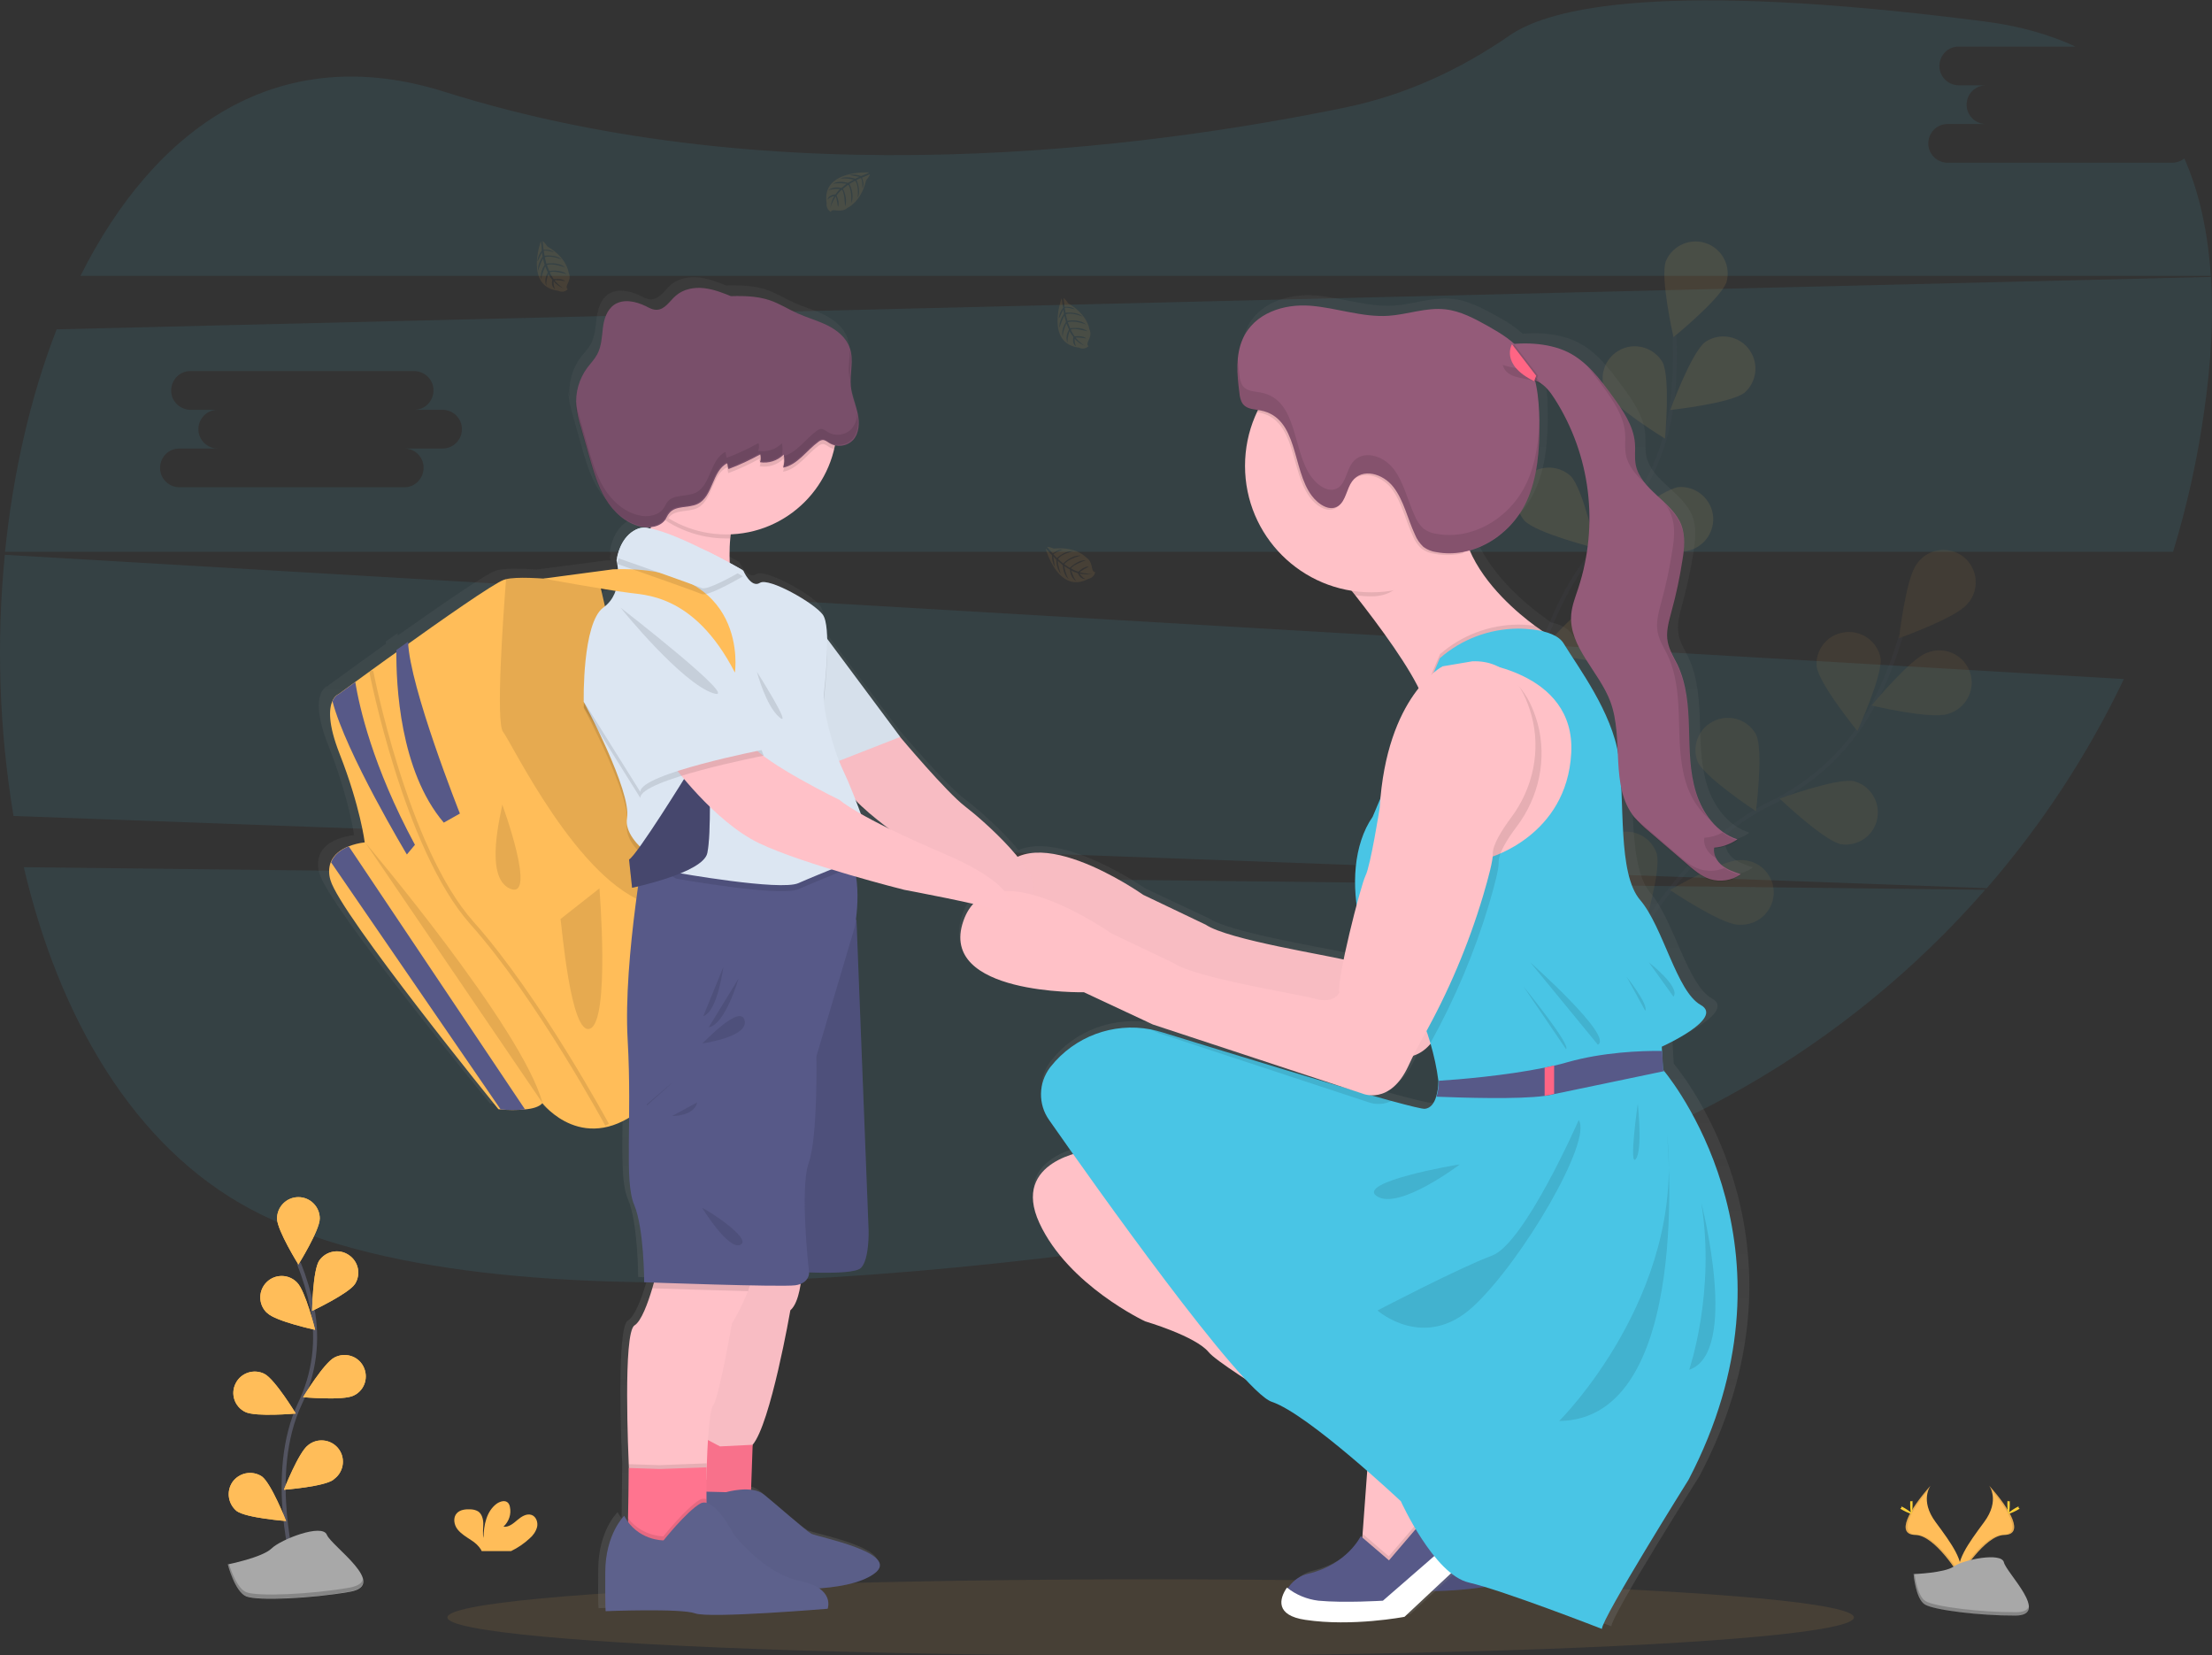 <?xml version="1.0" encoding="utf-8"?>
<!-- Generator: Adobe Illustrator 24.3.0, SVG Export Plug-In . SVG Version: 6.00 Build 0)  -->
<svg version="1.1" id="Layer_1" xmlns="http://www.w3.org/2000/svg" xmlns:xlink="http://www.w3.org/1999/xlink" x="0px" y="0px"
	 viewBox="0 0 1097.1 820.8" style="enable-background:new 0 0 1097.1 820.8;" xml:space="preserve">
<rect x="0" y="0" width="1097.1" height="820.8" fill="#333333" stroke="none"/>
<style type="text/css">
	.st0{opacity:0.1;fill:#FFBD59;enable-background:new    ;}
	.st1{fill:#FFC1C7;}
	.st2{fill:#575988;}
	.st3{fill:none;}
	.st4{opacity:0.1;enable-background:new    ;}
	.st5{opacity:0.1;fill:#49C5E5;enable-background:new    ;}
	.st6{opacity:0.1;}
	.st7{fill:none;stroke:#535461;stroke-width:2;stroke-miterlimit:10;}
	.st8{fill:#FFBD59;}
	.st9{opacity:0.25;enable-background:new    ;}
	.st10{fill:url(#SVGID_1_);}
	.st11{fill:#FFC1C8;}
	.st12{opacity:3.000000e-02;enable-background:new    ;}
	.st13{fill:#FF748F;}
	.st14{fill:#5D618C;}
	.st15{fill:#DCE6F2;}
	.st16{fill:#FFFFFF;}
	.st17{fill:#49C5E5;}
	.st18{fill:#FF6584;}
	.st19{opacity:0.2;enable-background:new    ;}
	.st20{fill:#794F6A;}
	.st21{fill:#945B79;}
	.st22{opacity:0.1;fill:none;stroke:#000000;stroke-width:2;stroke-miterlimit:10;enable-background:new    ;}
	.st23{fill:#FFD037;}
	.st24{fill:#A8A8A8;}
</style>
<ellipse class="st0" cx="570.7" cy="802" rx="348.8" ry="18.9"/>
<path class="st1" d="M768.3,728l-3,4.4L746.8,760l-15.8,4.8l-11.8-11.5l0.6-7.6l2.9-39.4c0,0-72.7-42.8-79.2-50.8
	S612,640.2,612,640.2s-38.2-17.8-52.5-48.8s23.8-35.8,23.8-35.8L726,692.2L768.3,728z"/>
<path class="st2" d="M785.8,744l-45.2,42.2c0,0-26,5-49.2,1.5c-14.9-2.2-12-10.4-8.1-16l0.1-0.1c2.3-3.2,5.8-5.5,9.6-6.3
	c19.2-4.6,25.9-18.6,25.9-18.6l14,12l24.2-28.3l17.9,8.4L785.8,744z"/>
<line class="st3" x1="729.8" y1="778.7" x2="775" y2="739.4"/>
<path class="st4" d="M775,738.9l-10.7-5l1-1.5l3-4.4L726,692.2L583.3,555.7c0,0-38,4.7-23.8,35.7s52.5,48.8,52.5,48.8
	s25,7.2,31.5,15.2s79.2,50.8,79.2,50.8l-2.9,39.4l-0.1,1.9l-0.9-0.8c0,0-6.6,13.9-25.9,18.6c-3.9,0.9-7.3,3.1-9.6,6.3l-0.1,0.1
	c-4,5.6-6.8,13.8,8.1,16c23.2,3.5,49.2-1.5,49.2-1.5l45.2-42.2L775,738.9z"/>
<path class="st5" d="M11.8,430C29.2,504.2,66,568.3,124,599.4c120.7,64.6,392.9,31.3,596.1-7c102.7-19.3,195.8-72.5,264.5-151.2
	L11.8,430z"/>
<path class="st5" d="M1077.2,80.7H965.7c-5.3-0.2-9.5-4.6-9.3-9.9c0.2-5.1,4.2-9.2,9.3-9.3H985c-5.3,0-9.6-4.3-9.6-9.6
	s4.3-9.6,9.6-9.6h-13.8c-5.3-0.2-9.5-4.6-9.3-9.9c0.2-5.1,4.2-9.2,9.3-9.3h58.2c-12.9-6-28-10.3-45.4-12.5
	c-158.6-20.4-215.3-6.9-235.3,7c-24.7,17.1-52.2,29.7-81.5,35.7c-97.9,20.2-280.9,44.5-446.8-7.8c-82.5-26-143.7,17.9-180.5,91.3
	h1056.6c-1.4-21.3-5.5-41-13.1-58.2C1081.7,79.9,1079.5,80.7,1077.2,80.7z"/>
<path class="st5" d="M2.4,275.1c-4.3,43.2-2.8,86.7,4.3,129.5l978.7,35.8c27.2-31.3,50.1-66.2,68-103.7L2.4,275.1z M389.5,367.4
	h-19.3c5.3-0.2,9.8,4,9.9,9.3s-4,9.8-9.3,9.9c-0.2,0-0.4,0-0.6,0H258.7c-5.3-0.2-9.5-4.6-9.3-9.9c0.2-5.1,4.2-9.2,9.3-9.3H278
	c-5.3,0-9.6-4.3-9.6-9.6s4.3-9.6,9.6-9.6h-13.8c-5.3-0.2-9.5-4.6-9.3-9.9c0.2-5.1,4.2-9.2,9.3-9.3h111.5c5.3,0.2,9.5,4.6,9.3,9.9
	c-0.2,5.1-4.2,9.2-9.3,9.3h13.8c5.3,0,9.6,4.3,9.6,9.6S394.8,367.4,389.5,367.4L389.5,367.4z"/>
<path class="st5" d="M1096.6,137.3l-1068.5,26c-13,33.4-21.6,71.1-25.6,110.3h1075.3c7-23,12.2-46.5,15.5-70.3
	C1096.6,180.3,1097.9,158,1096.6,137.3z M219.5,222.4h-19.3c5.3-0.2,9.8,4,9.9,9.3s-4,9.8-9.3,9.9c-0.2,0-0.4,0-0.6,0H88.7
	c-5.3-0.2-9.5-4.6-9.3-9.9c0.2-5.1,4.2-9.2,9.3-9.3H108c-5.3,0-9.6-4.3-9.6-9.6s4.3-9.6,9.6-9.6H94.2c-5.3-0.2-9.5-4.6-9.3-9.9
	c0.2-5.1,4.2-9.2,9.3-9.3h111.5c5.3,0.2,9.5,4.6,9.3,9.9c-0.2,5.1-4.2,9.2-9.3,9.3h13.8c5.3,0,9.6,4.3,9.6,9.6
	C229.1,218.1,224.8,222.4,219.5,222.4z"/>
<g class="st6">
	<path class="st7" d="M797.3,493.6c0,0,28.2-69.5,80.9-95.3c22.2-10.7,40.3-28.2,51.6-50.1c5.3-10.4,9.6-21.3,12.9-32.5"/>
	<path class="st8" d="M975.8,299.4c-5.5,6.9-33.9,17-33.9,17s3.4-30,8.9-36.9c5.1-7.2,15-9,22.3-3.9c7.2,5.1,9,15,3.9,22.3
		C976.6,298.4,976.2,298.9,975.8,299.4L975.8,299.4z"/>
	<path class="st8" d="M966,354c-8.4,2.8-37.7-4.2-37.7-4.2s19.2-23.3,27.5-26.1c8.2-3.4,17.5,0.6,20.9,8.7
		c3.4,8.2-0.6,17.5-8.7,20.9C967.3,353.6,966.7,353.8,966,354z"/>
	<path class="st8" d="M913.1,418.6c-8.6-1.8-30.4-22.6-30.4-22.6s28.3-10.4,36.9-8.6c8.5,2.3,13.5,11.1,11.2,19.7
		C928.7,414.8,921.1,419.8,913.1,418.6L913.1,418.6z"/>
	<path class="st8" d="M862.1,458.5c-8.8-0.3-33.8-17.2-33.8-17.2s26.1-15.1,34.9-14.8c8.8-0.3,16.2,6.7,16.5,15.5
		s-6.7,16.2-15.5,16.5C863.6,458.6,862.9,458.6,862.1,458.5z"/>
	<path class="st8" d="M901,330.3c1.1,8.8,20.2,32.1,20.2,32.1s12.6-27.4,11.5-36.1c-1.7-8.7-10.1-14.3-18.8-12.6
		C906,315.1,900.5,322.3,901,330.3z"/>
	<path class="st8" d="M842,377.7c3.7,8,28.9,24.5,28.9,24.5s3.8-29.9,0.1-37.9c-4.2-7.8-13.9-10.6-21.7-6.4
		C842.2,361.7,839.1,370.2,842,377.7L842,377.7z"/>
	<path class="st8" d="M790.9,431.6c2.3,8.5,24.3,29.1,24.3,29.1s8.8-28.8,6.5-37.4c-2.8-8.4-11.9-12.9-20.3-10.1
		C793.8,415.8,789.3,423.7,790.9,431.6L790.9,431.6z"/>
	<path class="st9" d="M975.8,299.4c-5.5,6.9-33.9,17-33.9,17s3.4-30,8.9-36.9c5.1-7.2,15-9,22.3-3.9c7.2,5.1,9,15,3.9,22.3
		C976.6,298.4,976.2,298.9,975.8,299.4L975.8,299.4z"/>
	<path class="st9" d="M966,354c-8.4,2.8-37.7-4.2-37.7-4.2s19.2-23.3,27.5-26.1c8.2-3.4,17.5,0.6,20.9,8.7
		c3.4,8.2-0.6,17.5-8.7,20.9C967.3,353.6,966.7,353.8,966,354z"/>
	<path class="st9" d="M913.1,418.6c-8.6-1.8-30.4-22.6-30.4-22.6s28.3-10.4,36.9-8.6c8.5,2.3,13.5,11.1,11.2,19.7
		C928.7,414.8,921.1,419.8,913.1,418.6L913.1,418.6z"/>
	<path class="st9" d="M862.1,458.5c-8.8-0.3-33.8-17.2-33.8-17.2s26.1-15.1,34.9-14.8c8.8-0.3,16.2,6.7,16.5,15.5
		s-6.7,16.2-15.5,16.5C863.6,458.6,862.9,458.6,862.1,458.5z"/>
	<path class="st9" d="M901,330.3c1.1,8.8,20.2,32.1,20.2,32.1s12.6-27.4,11.5-36.1c-1.7-8.7-10.1-14.3-18.8-12.6
		C906,315.1,900.5,322.3,901,330.3z"/>
	<path class="st9" d="M842,377.7c3.7,8,28.9,24.5,28.9,24.5s3.8-29.9,0.1-37.9c-4.2-7.8-13.9-10.6-21.7-6.4
		C842.2,361.7,839.1,370.2,842,377.7L842,377.7z"/>
	<path class="st9" d="M790.9,431.6c2.3,8.5,24.3,29.1,24.3,29.1s8.8-28.8,6.5-37.4c-2.8-8.4-11.9-12.9-20.3-10.1
		C793.8,415.8,789.3,423.7,790.9,431.6L790.9,431.6z"/>
</g>
<g class="st6">
	<path class="st7" d="M752.4,382.4c0,0,3.6-74.9,44.7-116.7c17.4-17.4,28.6-40,32-64.3c1.5-11.6,2-23.3,1.4-35"/>
	<path class="st8" d="M856.3,139.9c-2.9,8.3-26.3,27.3-26.3,27.3s-6.7-29.4-3.8-37.7c3.4-8.1,12.8-12,21-8.5
		C854.5,124.1,858.5,132.2,856.3,139.9z"/>
	<path class="st8" d="M865.3,194.7c-7,5.4-36.9,8.6-36.9,8.6s10.3-28.3,17.3-33.7c7.3-5,17.3-3.1,22.2,4.2
		C872.4,180.4,871.3,189.4,865.3,194.7L865.3,194.7z"/>
	<path class="st8" d="M836.8,273.2c-8.7,1.2-36.2-11.3-36.2-11.3s23.2-19.2,32-20.4c8.8-0.6,16.5,6.1,17.1,14.9
		C850.2,264.4,844.7,271.6,836.8,273.2L836.8,273.2z"/>
	<path class="st8" d="M801.9,327.7c-8.4,2.6-37.6-5-37.6-5s19.6-22.9,28.1-25.5c8.2-3.2,17.5,0.9,20.7,9.1s-0.9,17.5-9.1,20.7
		C803.4,327.3,802.7,327.5,801.9,327.7L801.9,327.7z"/>
	<path class="st8" d="M796.1,193.9c4,7.9,29.7,23.6,29.7,23.6s2.8-30-1.2-37.9c-4.5-7.6-14.3-10.2-21.9-5.7
		C795.8,178,793,186.5,796.1,193.9L796.1,193.9z"/>
	<path class="st8" d="M756.1,258.2c6.1,6.3,35.4,13.6,35.4,13.6s-6.3-29.5-12.5-35.8c-6.5-5.9-16.7-5.5-22.6,1.1
		C751,243,750.9,252.1,756.1,258.2L756.1,258.2z"/>
	<path class="st8" d="M725.8,326c5,7.3,32.6,19.4,32.6,19.4s-1.3-30.1-6.2-37.4c-5.5-6.9-15.6-8.1-22.5-2.6
		C723.4,310.3,721.8,319.1,725.8,326L725.8,326z"/>
</g>
<path class="st0" d="M431,85.5c0,0-23.8-1.4-21,15.3c-0.3,1.7,0.6,3.5,2.1,4.3c0,0,0-1.2,2.4-0.8c0.9,0.1,1.7,0.2,2.6,0.1
	c1.2-0.1,2.3-0.5,3.2-1.3l0,0c0,0,6.7-2.8,9.3-13.7c0,0,1.9-2.4,1.9-3l-4,1.7c0,0,1.4,2.9,0.3,5.3c0,0-0.1-5.2-0.9-5.1
	c-0.2,0-2.1,1-2.1,1s2.4,5.1,0.6,8.7c0,0,0.7-6.2-1.3-8.4l-2.8,1.6c0,0,2.8,5.2,0.9,9.5c0,0,0.5-6.5-1.5-9.1l-2.6,2
	c0,0,2.6,5.1,1,8.7c0,0-0.2-7.6-1.6-8.2c-1,0.8-1.8,1.8-2.6,2.8c0,0,1.8,3.7,0.7,5.7c0,0-0.7-5.1-1.2-5.1c0,0-2.2,3.4-2.5,5.7
	c0.1-2.1,0.8-4.2,1.9-6c-1.3,0.2-2.5,0.9-3.4,1.8c0,0,0.4-2.4,4-2.6c0,0,1.9-2.6,2.3-2.7c0,0-3.6-0.3-5.8,0.7c0,0,1.9-2.2,6.5-1.2
	l2.5-2.1c0,0-4.8-0.6-6.8,0.1c0,0,2.3-2,7.5-0.5l2.8-1.6c-2.1-0.5-4.3-0.7-6.5-0.6c0,0,2.5-1.4,7.3,0.1l2-0.9c0,0-3-0.6-3.8-0.7
	s-0.9-0.3-0.9-0.3c1.9-0.3,3.8-0.1,5.6,0.6C427,87.3,431.1,85.8,431,85.5z"/>
<path class="st0" d="M368.4,166.8c0,0-8.1,22.4,8.7,24.5c1.6,0.8,3.5,0.4,4.7-0.8c0,0-1.2-0.4-0.1-2.6c0.4-0.8,0.6-1.6,0.8-2.4
	c0.3-1.1,0.1-2.3-0.4-3.4l0,0c0,0-0.8-7.2-10.5-12.8c0,0-1.8-2.5-2.4-2.6l0.5,4.3c0,0,3.2-0.5,5.2,1.2c0,0-5-1.4-5.1-0.6
	c0,0.2,0.4,2.3,0.4,2.3s5.5-0.8,8.5,1.9c0,0-5.8-2.4-8.4-1.1l0.8,3.2c0,0,5.8-1.2,9.3,1.8c0,0-6.1-2.3-9.1-1.2l1.2,3
	c0,0,5.7-1,8.6,1.5c0,0-7.4-2-8.3-0.8c0.5,1.2,1.2,2.3,2,3.3c0,0,4.1-0.6,5.7,1c0,0-5-0.8-5.2-0.3c0,0,2.6,3.1,4.7,4
	c-2-0.7-3.8-1.9-5.2-3.5c-0.1,1.3,0.1,2.6,0.7,3.7c0,0-2.2-1-1.3-4.5c0,0-1.9-2.5-1.9-3c0,0-1.3,3.4-1,5.8c0,0-1.6-2.5,0.7-6.5
	l-1.3-3c0,0-2,4.4-1.9,6.5c0,0-1.2-2.8,1.6-7.3l-0.8-3.1c-1,1.9-1.8,3.9-2.4,6c0,0-0.6-2.8,2.2-6.9l-0.3-2.1c0,0-1.4,2.7-1.7,3.5
	s-0.6,0.8-0.6,0.8c0.2-1.9,1-3.7,2.2-5.2C369,171.2,368.7,166.8,368.4,166.8z"/>
<path class="st0" d="M526.5,147.9c0,0-8.2,22.4,8.7,24.5c1.6,0.8,3.5,0.5,4.7-0.8c0,0-1.2-0.4-0.1-2.6c0.4-0.8,0.7-1.6,0.9-2.4
	c0.3-1.1,0.1-2.3-0.4-3.4l0,0c0,0-0.8-7.2-10.5-12.8c0,0-1.7-2.5-2.3-2.6l0.5,4.4c0,0,3.2-0.5,5.2,1.2c0,0-5-1.4-5.1-0.6
	c0,0.1,0.4,2.3,0.4,2.3s5.5-0.8,8.5,1.9c0,0-5.8-2.4-8.4-1.1l0.8,3.2c0,0,5.8-1.2,9.3,1.8c0,0-6.1-2.3-9.1-1.1l1.2,3
	c0,0,5.7-1,8.6,1.5c0,0-7.3-2-8.3-0.8c0.5,1.2,1.2,2.3,1.9,3.3c0,0,4.1-0.6,5.7,1c0,0-5.1-0.8-5.2-0.3c0,0,2.6,3.1,4.7,4
	c-2-0.7-3.8-1.9-5.2-3.6c-0.1,1.3,0.1,2.6,0.7,3.8c0,0-2.2-1-1.3-4.6c0,0-1.9-2.5-1.9-3c0,0-1.3,3.4-1,5.8c0,0-1.6-2.5,0.7-6.5
	l-1.3-3c0,0-2,4.4-1.8,6.5c0,0-1.2-2.8,1.6-7.3l-0.8-3.1c-1,1.9-1.8,3.9-2.4,6c0,0-0.6-2.8,2.2-6.9l-0.3-2.1c0,0-1.4,2.7-1.7,3.5
	s-0.6,0.8-0.6,0.8c0.2-1.9,1-3.7,2.2-5.2C527.1,152.3,526.7,147.9,526.5,147.9z"/>
<path class="st0" d="M268.2,119.7c0,0-8.1,22.4,8.7,24.5c1.6,0.8,3.5,0.5,4.7-0.8c0,0-1.2-0.4-0.1-2.6c0.4-0.8,0.7-1.6,0.9-2.4
	c0.3-1.1,0.1-2.3-0.4-3.4l0,0c0,0-0.8-7.2-10.5-12.8c0,0-1.7-2.5-2.4-2.6l0.5,4.3c0,0,3.2-0.5,5.2,1.2c0,0-5-1.4-5.1-0.6
	c0,0.2,0.4,2.3,0.4,2.3s5.5-0.8,8.5,1.9c0,0-5.8-2.4-8.4-1.1l0.8,3.2c0,0,5.8-1.2,9.3,1.8c0,0-6.1-2.3-9.1-1.2l1.2,3
	c0,0,5.7-1,8.6,1.5c0,0-7.4-2-8.3-0.8c0.5,1.2,1.2,2.3,1.9,3.3c0,0,4.1-0.6,5.7,1c0,0-5-0.8-5.2-0.3c0,0,2.6,3.1,4.7,4
	c-2-0.7-3.8-1.9-5.2-3.6c-0.1,1.3,0.1,2.6,0.7,3.8c0,0-2.2-1-1.4-4.5c0,0-1.9-2.5-1.9-3c0,0-1.3,3.4-1,5.8c0,0-1.6-2.5,0.7-6.5
	l-1.3-3c0,0-2,4.4-1.9,6.5c0,0-1.2-2.8,1.6-7.3l-0.8-3.1c-1,1.9-1.8,3.9-2.4,6c0,0-0.6-2.8,2.2-6.9l-0.3-2.1c0,0-1.4,2.7-1.7,3.5
	c-0.3,0.8-0.6,0.8-0.6,0.8c0.2-1.9,1-3.7,2.2-5.2C268.8,124.2,268.5,119.8,268.2,119.7z"/>
<path class="st0" d="M518.6,272c0,0,6.3,23,21.2,15c1.7-0.3,3.1-1.6,3.4-3.4c0,0-1.2,0.4-1.6-2.1c-0.1-0.9-0.4-1.7-0.7-2.5
	c-0.5-1.1-1.2-2-2.2-2.6l0,0c0,0-4.8-5.5-16-4.4c0,0-2.9-1.1-3.4-0.8l2.9,3.3c0,0,2.3-2.2,4.9-2c0,0-4.9,1.8-4.5,2.5
	c0.1,0.1,1.6,1.7,1.6,1.7s4-3.9,8.1-3.4c0,0-6.1,1.4-7.5,3.9l2.5,2.2c0,0,4.1-4.3,8.7-3.9c0,0-6.3,1.6-8.1,4.3l2.7,1.8
	c0,0,4-4.1,7.9-3.8c0,0-7.1,2.6-7.2,4.1c1.1,0.7,2.3,1.2,3.5,1.6c0,0,3-2.9,5.2-2.5c0,0-4.6,2.3-4.4,2.8c0,0,3.9,1,6.2,0.5
	c-2,0.6-4.2,0.6-6.3,0.1c0.6,1.1,1.6,2.1,2.8,2.7c0,0-2.4,0.4-3.7-2.9c0,0-3-0.9-3.3-1.4c0,0,0.9,3.5,2.5,5.3c0,0-2.7-1.1-3.2-5.7
	l-2.8-1.7c0,0,0.9,4.7,2.2,6.4c0,0-2.6-1.6-2.9-6.9l-2.5-2.1c0.2,2.2,0.8,4.3,1.5,6.3c0,0-2.1-2-2.2-6.9l-1.5-1.6c0,0,0.4,3,0.6,3.9
	s0,1,0,1c-0.9-1.7-1.3-3.6-1.2-5.5C521.7,275.4,518.8,271.9,518.6,272z"/>
<linearGradient id="SVGID_1_" gradientUnits="userSpaceOnUse" x1="564.918" y1="865.97" x2="564.918" y2="197.006" gradientTransform="matrix(1 0 0 1 -51.45 -59.57)">
	<stop  offset="0" style="stop-color:#808080;stop-opacity:0.25"/>
	<stop  offset="0.54" style="stop-color:#808080;stop-opacity:0.12"/>
	<stop  offset="1" style="stop-color:#808080;stop-opacity:0.1"/>
</linearGradient>
<path class="st10" d="M815.5,401.8c2.2,2.5,4.6,4.8,7.2,6.9l19.5,16.6c3.5,3,7,6,11.4,7.4c5.3,1.7,11,0.8,15.6-2.4l-0.3-0.1l0.3-0.2
	c-3.3-1.1-6.7-2.2-9.4-4.3c-2.3-1.7-3.7-4.2-4.1-7l0,0c0-0.1,0-0.3,0-0.4c0-0.4,0-0.8,0.1-1.1c4.2-0.4,8.2-1.8,11.7-4.1l-0.3-0.1
	l0.3-0.2c-10.4-3.3-17.6-13.1-20.8-23.4s-3.3-21.3-3.6-32.1s-1.2-21.9-5.8-31.6c-1.8-3.7-4-7.1-4.8-11.1c-0.2-1.2-0.3-2.4-0.3-3.6
	c0.1-3.9,1.2-7.7,2.2-11.5c2.3-8.4,4.1-16.9,5.5-25.5c0.5-3.1,0.8-6.1,0.9-9.2c0.1-3-0.4-6-1.4-8.9c-4.6-11.9-20.5-17.5-22.9-30
	c-0.3-1.7-0.4-3.4-0.4-5.1c0-0.9,0-1.9,0-2.8s0-2-0.1-2.9c-0.7-8.8-6.1-16.4-11.4-23.6c-6.3-8.6-13-17.5-22.7-22.1
	c-7.5-3.6-17.6-4.8-26.6-3.9c-4-3.5-8.5-6.5-13.2-8.9c-6.9-3.8-14-7.6-21.6-8.4c-9.7-1.1-19.2,2.6-28.9,3.3c-13.2,0.9-26.1-4-39.2-5
	s-28.3,3.4-34.2,16.7c-1.4,3.2-2.2,6.6-2.5,10.1l0,0c-0.1,0.7-0.1,1.3-0.1,2v0.1c-0.1,2.7,0,5.4,0.2,8.1v0.3c0,0.5,0.1,1.1,0.2,1.6
	c0,0.2,0,0.3,0,0.5c0,0.5,0.1,1,0.2,1.5l0.1,0.5c0.1,0.6,0.2,1.3,0.2,1.9c0.2,1.3,0.4,2.6,0.8,3.8c0.2,0.7,0.6,1.4,1.1,2
	c1.4,1.8,3.6,2.4,5.8,2.7l1.8,0.2c-0.2,0.4-0.4,0.7-0.5,1.1c-4,8.4-6,17.5-6,26.8c0,31.5,23.3,57.5,53.7,62.3l1.8,2.3
	c11.2,14.1,25.3,32.8,32,46.3c-7.7,9.6-16.8,26.6-19.4,55.2l-3.8,8.9c-8,11.5-10.1,28.2-8,43.7c-2.3,8.4-4.8,18.9-6.6,27.6
	c-13.3-3-58.7-10.2-69.5-17.3l-31.5-14.8c0,0-41-28.6-63.1-19.1c-8.4-10.4-21.2-21.2-26.6-25.3c-9.4-7-32.8-34.6-32.8-34.6
	L409.1,313c-0.1-5.6-0.7-10.4-2.2-12.5c-4.3-5.8-27.2-18.6-31.8-15.8s-8.4-6-8.4-6l-0.4-0.2c-0.9-0.5-3.3-1.9-6.7-3.7
	c-0.2-4.1-0.1-8.1,0.3-12.2c0.1-0.7,0.2-1.4,0.3-2c25-0.9,46.3-18.3,52.2-42.5c0.2-0.6,0.3-1.3,0.4-1.9c3.3,0.8,6.8-0.2,9.2-2.7
	c3.2-3.4,3.3-8.7,2.3-13.3s-3-8.9-3.5-13.6c-0.6-6.4,1.6-13-0.5-19c-1.7-5.1-6.3-8.8-11.1-11.3s-10.2-3.9-15.1-6.1
	c-4.7-2.1-9.1-4.9-14.1-6.6c-6.4-2.1-13.2-2.2-20-2.1c-4.2-1.7-8.6-3.3-13.1-3.9c-5-0.6-10.5,0.4-14.3,3.7c-3,2.7-5.4,6.9-9.5,7.1
	c-2,0.1-3.8-0.9-5.6-1.8c-5-2.4-11.4-3.8-16-0.6c-3.7,2.6-5,7.3-5.6,11.7s-0.7,9-2.9,12.9c-1.3,2.4-3.3,4.4-5,6.6
	c-4.2,5.6-6.1,12.5-5.5,19.5v0.2c-0.2-1-0.5-1.9-0.6-2.9c0,0.7,0,1.5,0.1,2.2c0.4,3.4,1.2,6.8,2.2,10.1l4.1,14.5
	c2.1,7.4,4.2,14.8,8.2,21.4c1.6,2.6,3.4,4.9,5.6,7c3.4,3.6,7.8,6.1,12.6,7.3c1.7,0.4,3.4,0.5,5.1,0.3c0,0.2,0,0.4-0.1,0.6
	c-0.4-0.1-0.8-0.1-1.1-0.2c-1.6-0.3-3.3-0.3-4.9,0.1c-7.9,2.8-10.3,11.4-11,14.7c-0.2,0.9-0.2,1.4-0.2,1.4s0.1,0.5,0.3,1.4l-0.1,0.3
	c-0.2,0.9-0.2,1.4-0.2,1.4s0.1,0.5,0.3,1.4h-2.1l-34.5,4.5c-7.9-0.5-15.4-0.7-19.4,0.3c-0.3,0.1-0.7,0.2-1,0.3
	c-5,1.7-27.9,17.5-48.5,32.1c0-0.4,0-0.8-0.1-1.2l-5.9,4.2c0,0.4,0,0.8,0,1.2c-1.5,1-2.9,2.1-4.3,3.1c-6.3,4.5-12,8.6-16.2,11.7
	c-5.2,3.7-8.4,6.1-8.4,6.1s-1.9,0.6-3.2,3.5c-1.6,3.8-2.2,11.3,3.7,26.1c10.4,26.4,12.7,44.3,12.7,44.3c-2.8,0.3-5.6,1-8.2,2
	c-3.6,1.4-7.4,3.9-8.9,8c-1,2.9-1,6-0.1,8.9c4.8,17,84.6,114.1,84.6,114.1l1,0.1c4.1,0.4,8.2,0.4,12.3,0c3.7-0.4,7.2-1.3,8.8-3.2
	c0,0,17.7,22.7,43.7,7.2c-0.2,20.6-0.7,35.7,2.6,43.3c5.1,11.8,5.1,38.7,5.1,38.7l4.8,0.2c-0.3,1-0.5,2-0.9,3
	c-2.2,7.4-5.5,16.3-9,18.4c-5.9,3.6-3.1,65.5-2.8,70.8l0,0c0,0.2,0,0.3,0,0.3l-0.3,25v2c-0.7-1-1.4-2-2-3.1c0,0-9.4,9-9.6,28
	s0.2,19.6,0.2,19.6s38-1.5,45.1,1.2s66.8-2.3,66.8-2.3s2.2-5.7-4.1-10.2c10.1-0.7,21.2-2.7,27.7-7.4c14.2-10.3-28.8-18.3-31.8-19.9
	s-17.9-14.7-24-19.7c-1.9-1.4-4-2.2-6.3-2.4l0.8-22.4c9.1-10.3,19.1-67.2,19.1-67.2c3.2-2.7,4.6-9.3,5.2-13.3c2.4-0.8,4.1-3,4.2-5.6
	l0,0c10.5,0.3,23.6,0.3,26.2-2.2c4.3-4.3,3.8-18.9,3.8-18.9L423.3,453l-0.4-0.6c1-7.1,1-14.2,0.1-21.3c13.7,3.9,24.4,6.6,24.4,6.6
	s20.6,3.8,35.1,7c-2.4,2.5-4.2,5.5-5.2,8.8c-13,37,60.7,35.5,60.7,35.5l34.8,16.1l81.9,26.8c-26.3-7.8-56.4-16.9-76.9-23.2
	c-2-0.6-4.1-1.1-6.1-1.5c-18.8-3.4-38.3,3.4-50.2,18.5c-0.1,0.2-0.3,0.4-0.4,0.5c-5.9,7.6-6.1,18.2-0.5,26.1
	c3.1,4.4,7.3,10.3,12.2,17.2c-10.4,3.1-27.6,11.9-17.1,34.4c14.5,31.2,53.3,49,53.3,49s25.4,7.3,32,15.3c1.8,2.3,9,7.3,18.3,13.3
	c6,6.3,10.7,10.5,13.5,11.4c11.1,3.7,32.8,21.3,48.1,34.5l-2.3,31.6l-0.2,1.9l-0.9-0.8c0,0-6.8,14-26.3,18.7
	c-3.9,0.9-7.4,3.1-9.8,6.4l-0.1,0.1l-0.6,0.8l-0.4-0.3c-4,5.6-5.9,13.8,9.2,16.1c23.6,3.5,50-1.5,50-1.5l23.6-21.8
	c2.6,2.2,5.7,3.8,9,4.7c17.6,4,67.1,23.1,67.1,23.1c0-5.4,43.7-74.5,43.7-74.5c59-111.7-5.2-195.1-12.2-203.8l-0.6-0.8l-0.5-9.3
	l-0.1-2.1c0,0,31.8-14.1,19.6-20.8s-19-38.9-30.5-52.3c-9-10.5-8.5-34.7-9.4-55.4c1,5.1,3.2,9.9,6.5,14c0.1,0.1,0.2,0.2,0.2,0.2
	l-0.8-0.7C815.1,401.2,815.3,401.5,815.5,401.8z M423.2,393.2c4.1,4.4,11.3,10,16,13.6c-5.7-2.8-10.1-5.1-13.5-7
	C424.8,397.6,424,395.4,423.2,393.2L423.2,393.2z M301.9,288.5c-1,2.9-2.8,5.5-5.1,7.5l-2-8.6C297.3,287.8,299.8,288.2,301.9,288.5z
	 M701.5,525.6c0.8-1.7,1.6-3.4,2.4-5c3.5-1.1,6.6-3.3,8.9-6.2c1.7,6,3,12.2,3.9,18.5c0,0.3,0,0.5,0,0.5c0,2.5-0.4,5-1.1,7.4
	c-0.9,2.9-2.6,5.7-5.7,6c-1.3,0.1-7.5-1.4-16.9-3.9c-2.7-0.7-5.7-1.6-8.9-2.5C689.2,540.1,696.1,537.3,701.5,525.6z M779.8,314.6
	c-1.9-3-5.8-4.9-10.5-6c-0.9-0.6-2.2-1.5-3.9-2.8c-8.4-6.1-25.2-20-32.9-37.7c2.1-0.6,4.2-1.4,6.3-2.3c3.1-1.4,6.1-3.2,8.8-5.4
	c0.9-0.7,1.8-1.5,2.7-2.2c2.2-2,4.2-4.2,6-6.5c0.7-1,1.4-2,2-3c1-1.5,1.9-3.1,2.7-4.8c1.8-3.8,3.2-7.9,4.2-12c0.4-1.7,0.7-3.4,1-5
	s0.5-3.4,0.7-5.1c0.6-6.1,0.9-12.2,0.7-18.3c0-0.3,0-0.6,0-0.9c0-0.1,0-0.2,0-0.3l0,0c0-6.2-0.7-12.3-2-18.4
	c0.5,0.2,0.9,0.3,1.3,0.5c0.7,0.4,1.4,0.8,2.1,1.2c-0.2-0.2-0.3-0.5-0.5-0.7c2.9,1.9,5.1,4.8,7,7.7c18,28.1,22.4,62.8,11.8,94.4
	c-1.5,4.3-3.2,8.6-3.6,13.1c-1.4,16.1,14,28.4,19.7,43.5c2.9,7.6,3.3,16,3.7,24.3C802.8,347,787,326.2,779.8,314.6L779.8,314.6z"/>
<path class="st11" d="M397.5,633.2c0,0-0.8,12.5-5.5,16.5c0,0-9.8,56.5-18.8,66.8l-1.5,5.8l-37.5-4.2l7.5-50l7-46L397.5,633.2z"/>
<path class="st12" d="M397.5,633.2c0,0-0.8,12.5-5.5,16.5c0,0-9.8,56.5-18.8,66.8l-1.5,5.8l-37.5-4.2l7.5-50l7-46L397.5,633.2z"/>
<polygon class="st13" points="357.1,717.2 373.3,716.4 372.4,741.9 360.1,750.2 337.8,745.3 345.9,711.3 "/>
<polygon class="st12" points="357.1,717.2 373.3,716.4 372.4,741.9 360.1,750.2 337.8,745.3 345.9,711.3 "/>
<path class="st14" d="M360.1,739.9c0,0,12.7-3.7,18.7,1.1s20.7,17.9,23.6,19.5s45.2,9.6,31.2,19.8s-49.8,7.3-49.8,7.3
	s-23.4-6.8-24.1-7.2s-15-7.3-15.5-7.8s4.1-33,4.1-33L360.1,739.9z"/>
<path class="st12" d="M360.1,739.9c0,0,12.7-3.7,18.7,1.1s20.7,17.9,23.6,19.5s45.2,9.6,31.2,19.8s-49.8,7.3-49.8,7.3
	s-23.4-6.8-24.1-7.2s-15-7.3-15.5-7.8s4.1-33,4.1-33L360.1,739.9z"/>
<path class="st8" d="M323.3,401.9l-0.8,46.5l-1.7,99.2l-1,0.9C290,574.3,269,547,269,547c-1.6,1.9-5,2.8-8.7,3.1
	c-4,0.4-8.1,0.4-12.1,0l-1-0.1c0,0-78.5-96.6-83.3-113.6c-0.9-2.9-0.9-6,0.1-8.8c1.6-4.1,5.3-6.5,8.8-7.9c2.6-1,5.3-1.7,8.1-2
	c0,0-2.2-17.8-12.5-44c-5.8-14.8-5.2-22.2-3.6-26c1.2-2.9,3.1-3.5,3.1-3.5s3.2-2.3,8.2-6c4.2-3.1,9.8-7.1,16-11.6l5.8-4.1
	c21.2-15.2,46.8-33.1,52-35c0.3-0.1,0.7-0.2,1-0.3c10.7-2.6,46.7,2.8,46.7,2.8L323.3,401.9z"/>
<path class="st3" d="M323.3,401.9l-0.8,46.5c-35.6-10.5-68.6-80-73-85.5c-3.7-4.8,0.1-57.8,1.5-75.8c10.7-2.6,46.7,2.8,46.7,2.8
	L323.3,401.9z"/>
<path class="st4" d="M323.3,401.9l-0.8,46.5c-35.6-10.5-68.6-80-73-85.5c-3.7-4.8,0.1-57.8,1.5-75.8c10.7-2.6,46.7,2.8,46.7,2.8
	L323.3,401.9z"/>
<path class="st1" d="M731.5,311.4c0,0-27.8,14.2-31.2,70.2c0,0-4.5,28.5-7,33.5s-14.5,52.2-13,58c0,0-2.5,5.8-11.8,3.2
	s-59.2-10.2-70.5-17.8l-31-14.8c0,0-60.5-42.8-73.2-6s59.8,35.3,59.8,35.3l34.2,16l103.8,34.2c0,0,13.8,6.2,23-13.8
	c5.9-12.6,12.9-24.6,21-36c0,0,21-59,20.8-69s22.5-33.8,22.5-33.8s4.5-63-32.5-61.8L731.5,311.4z"/>
<path class="st12" d="M731.5,311.4c0,0-27.8,14.2-31.2,70.2c0,0-4.5,28.5-7,33.5s-14.5,52.2-13,58c0,0-2.5,5.8-11.8,3.2
	s-59.2-10.2-70.5-17.8l-31-14.8c0,0-60.5-42.8-73.2-6s59.8,35.3,59.8,35.3l34.2,16l103.8,34.2c0,0,13.8,6.2,23-13.8
	c5.9-12.6,12.9-24.6,21-36c0,0,21-59,20.8-69s22.5-33.8,22.5-33.8s4.5-63-32.5-61.8L731.5,311.4z"/>
<path class="st11" d="M438,360.1c1.5,1.8,8.5,5.4,8.5,5.4s23,27.4,32.2,34.4s39.5,33.8,33.4,43.9s-13,7.9-13,7.9L445,414
	c0,0-19-13.6-22.9-20.1s-8.6-20.1-8.6-20.1L438,360.1z"/>
<path class="st12" d="M438,360.1c1.5,1.8,8.5,5.4,8.5,5.4s23,27.4,32.2,34.4s39.5,33.8,33.4,43.9s-13,7.9-13,7.9L445,414
	c0,0-19-13.6-22.9-20.1s-8.6-20.1-8.6-20.1L438,360.1z"/>
<polygon class="st15" points="407.7,313.3 446.5,365.4 411.5,379.1 397,335.4 "/>
<polygon class="st12" points="407.7,313.3 446.5,365.4 411.5,379.1 397,335.4 "/>
<path class="st2" d="M417.8,446.2l7,10.2l6,153.5c0,0,0.5,14.5-3.8,18.8s-39,1.5-39,1.5s1.2-156.5,1.8-159.5
	S417.8,446.2,417.8,446.2z"/>
<path class="st4" d="M417.8,446.2l7,10.2l6,153.5c0,0,0.5,14.5-3.8,18.8s-39,1.5-39,1.5s1.2-156.5,1.8-159.5
	S417.8,446.2,417.8,446.2z"/>
<path class="st11" d="M371,640.2c-2.3,5.6-4.9,11-8,16.2c0,0-6.5,37.1-9.3,40.5c-2,2.5-2.9,21.2-3.2,30.9c-0.1,3.5-0.2,5.9-0.2,5.9
	L312.1,752l-0.2-24.1c0,0,0-0.1,0-0.3l0,0c-0.2-5.3-3-66.8,2.8-70.4c3.4-2.1,6.6-11,8.8-18.3c1.7-5.6,2.7-10.3,2.7-10.3
	s42.5-2.8,46,1.8C373.5,632,372.6,635.9,371,640.2z"/>
<path class="st4" d="M371,640.2c-17.2-0.4-38.8-1.1-47.5-1.4c1.7-5.6,2.7-10.3,2.7-10.3s42.5-2.8,46,1.8
	C373.5,632,372.6,635.9,371,640.2z"/>
<path class="st2" d="M320.8,412.7c0,0-11.8,62.5-9.5,102.8s-1.8,70,3.2,81.8s5,38.5,5,38.5s68,2.5,75,1.5s6.8-6.2,6.8-6.2
	s-4.8-41.5-0.2-54.5s3.8-52.8,3.8-52.8l19-64c0,0,5.8-28.8-6.2-40.5S320.8,412.7,320.8,412.7z"/>
<path class="st1" d="M724.3,743l-3,4.4L702.8,775l-15.8,4.8l-11.8-11.5l0.6-7.6l2.9-39.4c0,0-72.7-42.8-79.2-50.8
	S568,655.2,568,655.2s-38.2-17.8-52.5-48.8s23.8-35.8,23.8-35.8L682,707.2L724.3,743z"/>
<polygon class="st4" points="721.3,747.3 702.8,774.9 687,779.7 675.3,768.2 675.9,760.6 688.8,771.7 713,743.4 "/>
<path class="st2" d="M741.8,759l-45.2,42.2c0,0-26,5-49.2,1.5c-14.9-2.2-12-10.4-8.1-16l0.1-0.1c2.3-3.2,5.8-5.5,9.6-6.3
	c19.2-4.6,25.9-18.6,25.9-18.6l14,12l24.2-28.3l17.9,8.4L741.8,759z"/>
<path class="st16" d="M741.8,759.4l-45.2,42.3c0,0-26,5-49.2,1.5c-14.9-2.2-13-10.4-9.1-16c4.5,3.6,9.9,5.8,15.6,6.5
	c12.8,1.2,32,0,32,0l45.2-39.3L741.8,759.4z"/>
<path class="st11" d="M368.2,253c-3.7,1.8-5.4,7.5-6,14c-1.1,11.1,0.7,24.4,0.7,24.4s-50-13.7-44.7-16.3c3.1-1.5,4.7-12.7,5.5-21.8
	c0.6-6.8,0.8-12.5,0.8-12.5S378.2,248,368.2,253z"/>
<path class="st1" d="M766.2,313.7c0,0-60.7,57.3-58.7,40.7c0.3-2.3-0.5-5.5-2.1-9.3c-5.6-13.5-21.1-34.5-33.2-49.9
	c-8.9-11.3-16-19.5-16-19.5s75.3-63.3,69.3-27.3c-1.3,8.2-0.1,16.6,3.3,24.2c7.5,17.7,24.2,31.6,32.5,37.7
	C764.3,312.5,766.2,313.7,766.2,313.7z"/>
<path class="st4" d="M717.2,259.4c-1.1,1.4-5.1,6.1-6.3,7.3c-11.4,11.9-12.9,29-30.7,29c-2.7,0-5.3-0.2-8-0.5
	c-8.9-11.3-16-19.5-16-19.5s75.3-63.3,69.3-27.3C724.1,256.9,714,251.9,717.2,259.4z"/>
<path class="st1" d="M742.9,231c0,34.6-28,62.7-62.7,62.7c-34.6,0-62.7-28-62.7-62.7c0-34.6,28-62.7,62.7-62.7l0,0
	c34.5-0.1,62.5,27.7,62.7,62.2C742.9,230.7,742.9,230.9,742.9,231z"/>
<path class="st4" d="M766.2,313.7c0,0-60.7,57.3-58.7,40.7c0.3-2.3-0.5-5.5-2.1-9.3l8.8-20.7c10.7-9.4,24.5-14.6,38.8-14.7
	c2.6,0,5.2,0.2,7.8,0.5l0.5,0.1C764.3,312.5,766.2,313.7,766.2,313.7z"/>
<path class="st17" d="M837.5,733.7c0,0-43,68.7-43,74c0,0-48.7-19-66-23s-33.7-40.3-33.7-40.3s-46-43.3-64-49.3
	c-15.3-5.1-88.7-108.6-110.5-139.8c-5.5-7.8-5.3-18.3,0.5-26l0.4-0.5c11.8-14.8,30.8-21.9,49.4-18.4c2,0.4,4,0.9,6,1.5
	c31.5,9.7,86,26.5,113.5,34c9.2,2.5,15.3,4,16.6,3.9c3-0.3,4.7-3,5.6-6c0.7-2.4,1.1-4.9,1.1-7.4c0,0,0-0.2,0-0.5
	c-0.8-6.4-2.2-12.6-4-18.8c-3.2-11-8.8-23.9-18-30.1c-7.7-5.1-13.8-16.4-16.9-29.5c-4.3-17.7-3.3-38.7,6.3-52.5l9.2-21.8l15.5-36.5
	l8.6-20.3c10.7-9.4,24.5-14.6,38.8-14.7c2.6,0,5.2,0.2,7.8,0.5c6.6,0.9,12.4,2.9,14.8,6.8c7.3,12,24,34,27.3,56s-0.7,58,10.7,71.3
	s18,45.3,30,52S824.2,519,824.2,519l0.1,2.1l0.5,9.2c0,0,0.2,0.2,0.6,0.8C832.5,539.8,895.5,622.7,837.5,733.7z"/>
<path class="st2" d="M825.5,531.1c-13.1,2.8-41.9,8.7-54.7,11.4l-2.2,0.5c-0.8,0.2-1.6,0.3-2.5,0.4c-12.9,1.8-40.8,0.9-53.6,0.4
	c0.7-2.4,1.1-4.9,1.1-7.4c0,0,0-0.2,0-0.5c9.7-0.6,32.8-2.5,52.5-6.5c1.6-0.3,3.2-0.7,4.8-1c2.2-0.5,4.4-1.1,6.5-1.7
	c17.7-5,36.4-5.7,47-5.6l0.5,9.2C824.9,530.4,825.1,530.6,825.5,531.1z"/>
<path class="st18" d="M770.8,528.3v14.1l-2.2,0.5c-0.8,0.2-1.6,0.3-2.5,0.4v-13.9C767.7,529.1,769.2,528.7,770.8,528.3z"/>
<path class="st4" d="M783,555.4c0,0-26.8,61.2-43,67.2s-56.8,27.2-56.8,27.2s23.2,20.5,47.5-2S790,565.4,783,555.4z"/>
<path class="st4" d="M812.3,547.2c0,0,2.5,23.2-1,27.5S812.3,547.2,812.3,547.2z"/>
<path class="st4" d="M826.8,562.4c0,0,13.5,141.5-53.5,142.2C773.3,704.7,836,642.4,826.8,562.4z"/>
<path class="st4" d="M843.8,596.4c0,0,19.2,74.2-6,82.8C837.8,679.2,851,640.7,843.8,596.4z"/>
<path class="st4" d="M724,577.4c-1.2,0-52,8.8-41,15.8S724,577.4,724,577.4z"/>
<path class="st4" d="M759,477.2c0,0,41.5,36.8,33.5,40.8"/>
<path class="st4" d="M755.5,489c0,0,24,29.5,21.2,31.2"/>
<path class="st4" d="M806.8,484.4c0,0,11,13.8,9.2,16.8"/>
<path class="st4" d="M817.8,477.2c0,0,15.8,12.2,12.2,17"/>
<path class="st1" d="M730.3,328.2c0,0,51.2,4,49,45.2s-40.5,51.8-40.5,51.8L689,410.9C689,410.9,711.3,330.9,730.3,328.2z"/>
<path class="st4" d="M576.8,511.8c31.5,9.7,86,26.5,113.5,34c-3.6,1.9-7.9,2.1-11.7,0.7l-103.8-34.2l-4.1-1.9
	C572.8,510.7,574.8,511.2,576.8,511.8z"/>
<path class="st4" d="M752.3,409.8c-4.9,6.5-9.2,13.5-9,17.9c0.1,3.1-2,11.2-4.8,20.7c-7.2,23.9-16.9,46.9-29,68.7
	c-3.2-11-8.8-23.9-18-30.1c-7.7-5.1-13.8-16.4-16.9-29.5c2.4-9.5,4.7-17.5,5.7-19.4c2.5-5,7-33.5,7-33.5c0.4-7.2,1.4-14.4,2.8-21.5
	c3.6-17.3,9.8-29,15.5-36.5c6.8-9.1,13-12.3,13-12.3l14.8-2.2c17-0.6,25.2,12.4,29.2,26.5C767.4,376.3,763.3,395.2,752.3,409.8z"/>
<path class="st1" d="M715.5,330.4c0,0-27.8,14.2-31.2,70.2c0,0-4.5,28.5-7,33.5s-14.5,52.2-13,58c0,0-2.5,5.8-11.8,3.2
	s-59.2-10.2-70.5-17.8l-31-14.8c0,0-60.5-42.8-73.2-6s59.8,35.3,59.8,35.3l34.2,16l103.8,34.2c0,0,13.8,6.2,23-13.8
	c2.3-5,4.8-9.8,7.2-14.1c12.5-22.2,22.5-45.8,29.8-70.2c2.8-9.5,4.9-17.5,4.8-20.7c-0.1-4.4,4.2-11.4,9-17.9
	c11-14.6,15-33.5,10.1-51.1c-4-14.2-12.2-27.1-29.2-26.5L715.5,330.4z"/>
<path class="st4" d="M368.2,253c-3.7,1.8-5.4,7.5-6,14c-0.6,0-1.3,0-2,0c-13.4,0-26.4-4.9-36.5-13.8c0.6-6.8,0.8-12.5,0.8-12.5
	S378.2,248,368.2,253z"/>
<path class="st11" d="M415.2,210c0,30.4-24.6,55-55,55s-55-24.6-55-55s24.6-55,55-55C390.6,155.1,415.2,179.7,415.2,210z"/>
<path class="st4" d="M433.8,425.4c0,0-28.8,11.5-37.8,15.5s-60.5-5.2-60.5-5.2s-26.8-13.5-24.5-27S289.5,351,289.5,351
	s-0.8-39.2,9.8-46.8s6.5-23.2,6.5-23.2s0-0.5,0.2-1.4c0.6-3.3,3-11.8,10.8-14.6c1.6-0.4,3.2-0.5,4.8-0.1c7.5,1.1,19.7,6.7,29.9,11.8
	c8.4,4.2,15.4,8.2,16.9,9.1l0.3,0.2c0,0,3.8,8.8,8.2,6s27,10,31.2,15.8s1.2,32.8,0.5,39.5s4.3,26.8,9.8,38.2
	S433.8,425.4,433.8,425.4z"/>
<path class="st15" d="M433.8,422.4c0,0-28.8,11.5-37.8,15.5s-60.5-5.2-60.5-5.2s-26.8-13.5-24.5-27S289.5,348,289.5,348
	s-0.8-39.2,9.8-46.8s6.5-23.2,6.5-23.2s0-0.5,0.2-1.4c0.6-3.3,3-11.8,10.8-14.6c1.6-0.4,3.2-0.5,4.8-0.1c7.5,1.1,19.7,6.7,29.9,11.8
	c8.4,4.2,15.4,8.2,16.9,9.1l0.3,0.2c0,0,3.8,8.8,8.2,6s27,10,31.2,15.8s1.2,32.8,0.5,39.5s4.3,26.8,9.8,38.2
	S433.8,422.4,433.8,422.4z"/>
<path class="st2" d="M340.7,384c0,0-24.7,40-28.7,42.2l1.5,14c0,0,35.2-7.3,37.3-17.2s1-39.5,1-39.5L340.7,384z"/>
<path class="st19" d="M340.7,384c0,0-24.7,40-28.7,42.2l1.5,14c0,0,35.2-7.3,37.3-17.2s1-39.5,1-39.5L340.7,384z"/>
<path class="st4" d="M375.4,333.1c0,0,4.4,16.9,11.2,22.6S375.4,333.1,375.4,333.1z"/>
<path class="st11" d="M332.5,377.6c0.6,1.1,21.8,29.9,44,40.5s71.9,23.1,71.9,23.1s40.2,7.5,47.1,10.4s15.6-10-27.5-28.4
	s-51.5-26.5-51.5-26.5S379,378.4,373,369.4S332.5,377.6,332.5,377.6z"/>
<path class="st4" d="M348.3,517.4c0.8-0.5,18.8-19.8,21-11.5S348.3,517.4,348.3,517.4z"/>
<path class="st4" d="M358.8,479.4c-0.2,0.8-2.8,22-10,24.5"/>
<path class="st4" d="M366.3,485.2c0,0-6.5,22.8-14.8,24.2"/>
<path class="st4" d="M333.3,553.4c0,0,11,0.2,12.5-6.8"/>
<path class="st4" d="M348.3,599c1.5,0.2,25,15.2,19,18.2S348.3,599,348.3,599z"/>
<path class="st4" d="M350.4,725.6v2.3c-0.1,3.5-0.2,5.9-0.2,5.9L312,752l-0.2-24.1c0,0,0-0.1,0-0.3l0,0V726l15.3,0.5L350.4,725.6z"
	/>
<polygon class="st13" points="357.6,760.6 325.7,772.8 311.4,764.3 311.5,752.7 311.9,727.9 327.2,728.4 350.4,727.6 350.4,745 "/>
<path class="st4" d="M357.5,760.6l-31.9,12.2l-14.3-8.5l0.1-11.6c4.2,5.5,10.7,8.8,17.6,9.1c0,0,11.2-14,18-18.1
	c1-0.6,2.2-0.7,3.3-0.4v1.6L357.5,760.6z"/>
<path class="st14" d="M329.1,763.8c0,0-13,0.2-19.5-12.2c0,0-9.3,9-9.4,27.8s0.2,19.5,0.2,19.5s37.4-1.5,44.4,1.1s65.7-2.3,65.7-2.3
	s3.9-10.2-13.8-13.8s-32.4-22.5-32.9-23.3s-9.8-19-16.6-15S329.1,763.8,329.1,763.8z"/>
<path class="st4" d="M363.6,149.3l-3.7-0.5l2.3-0.1L363.6,149.3z"/>
<path class="st4" d="M415.2,210c0,4.3-0.5,8.5-1.5,12.7c-0.8-0.2-1.6-0.6-2.4-1c-1.1-0.7-2.1-1.6-3.4-1.5c-0.7,0.1-1.4,0.4-2,0.9
	c-5.9,4.3-10.3,11.5-17.5,12.8c0.7-2.1,0.8-4.4,0.3-6.5c-3.1,3.1-7.5,4.5-11.9,3.8c0.5-1.2,0.6-2.6,0.2-3.9
	c-5.1,2.8-10.3,5.3-15.8,7.3c-0.2-1-0.4-1.9-0.6-2.9c-7.7,3.7-7.1,16.4-14.7,20.2c-4.6,2.2-11,0.6-14.1,4.6
	c-0.1,0.2-0.2,0.3-0.3,0.5c-25.9-15.9-34.1-49.7-18.2-75.6s49.7-34.1,75.6-18.2C405.2,173.2,415.2,190.9,415.2,210L415.2,210z"/>
<path class="st20" d="M363.6,147.3c-4.6-1.9-9.3-3.8-14.3-4.4s-10.3,0.4-14.1,3.7c-3,2.6-5.4,6.9-9.4,7c-2,0.1-3.8-0.9-5.5-1.8
	c-5-2.4-11.2-3.8-15.8-0.6c-3.6,2.6-5,7.2-5.5,11.6s-0.7,9-2.8,12.9c-1.3,2.4-3.2,4.4-4.9,6.6c-4.1,5.6-6.1,12.4-5.4,19.3
	c0.4,3.4,1.1,6.8,2.2,10.1l4.1,14.4c2.1,7.3,4.2,14.7,8.1,21.2s10,12.1,17.4,13.8c4.5,1,9.9,0.2,12.4-3.6c0.6-1,1-2.1,1.8-3
	c3.1-4,9.6-2.4,14.1-4.6c7.7-3.7,7.1-16.4,14.7-20.2l0.6,2.9c5.4-2,10.7-4.5,15.8-7.3c0.4,1.3,0.4,2.7-0.2,3.9
	c4.3,0.7,8.7-0.7,11.8-3.8c0.5,2.2,0.4,4.4-0.3,6.5c7.2-1.4,11.6-8.5,17.5-12.8c0.6-0.5,1.3-0.8,2-0.9c1.3-0.1,2.3,0.8,3.4,1.5
	c3.8,2.3,8.7,1.7,11.8-1.5c3.1-3.4,3.3-8.7,2.3-13.2s-3-8.9-3.4-13.5c-0.6-6.3,1.6-12.9-0.5-18.9c-1.7-5.1-6.2-8.8-11-11.2
	s-10-3.8-14.9-6c-4.7-2.1-9-4.9-13.8-6.5c-7-2.4-14.6-2.2-22-2"/>
<path class="st8" d="M364.5,333.5c0,0,8-53.8-60.5-51.2l-34.5,4.6c0,0,32.9,5.9,40.8,6.8l0.8,0.1
	C318.5,295.2,343.9,293.5,364.5,333.5z"/>
<path class="st4" d="M320.8,548.2v-0.6C348.9,523.3,320.8,548.2,320.8,548.2z"/>
<path class="st2" d="M260.4,550.1c-4,0.4-8.1,0.4-12.1,0l-84.1-122.5c1.6-4.1,5.3-6.5,8.8-7.9L260.4,550.1z"/>
<path class="st2" d="M205.8,418.9l-4,4.8c0,0-30.3-50.4-36.9-76c1.2-2.9,3.1-3.5,3.1-3.5s3.2-2.3,8.2-6
	C178.2,350.2,184.6,379.6,205.8,418.9z"/>
<path class="st2" d="M228.1,403.4l-8,4.5c-21.8-25.6-23.7-68.5-23.5-85.6l5.8-4.1C203.1,340.6,228.1,403.4,228.1,403.4z"/>
<path class="st4" d="M249.1,398.9c-0.2,3.2-9.5,36.2,4,41.8C266.5,446.2,249.1,398.9,249.1,398.9z"/>
<path class="st4" d="M278,455.7c0.5,1.8,5,58.8,14.8,54.3s4.5-69.5,4.5-69.5L278,455.7z"/>
<path class="st4" d="M742.9,231c0,16.2-6.2,31.7-17.5,43.4c-4.6,1-9.3,1.1-13.9,0.2c-2.4-0.3-4.6-1.2-6.5-2.6
	c-1.8-1.7-3.3-3.8-4.2-6.1c-3.7-7.9-5.5-16.9-10.6-23.6s-15.5-9.7-20.5-2.8c-2.7,3.7-3.1,9.5-6.7,12.1c-4.3,3.1-10-0.5-13.3-5
	c-9.9-13-6.5-38.6-25.4-42.1l-0.8-0.1c14.7-31.3,52-44.8,83.4-30.1C728.8,184.6,742.9,206.7,742.9,231z"/>
<path class="st21" d="M625.2,203.5c-3.1-0.6-6.6-0.5-8.7-3.1c-1.2-1.6-1.6-3.7-1.8-5.8c-1.2-8.9-1.9-18.4,1.6-26.4
	c5.8-13.2,20.7-17.6,33.6-16.6s25.7,5.8,38.6,5c9.5-0.6,18.9-4.3,28.4-3.2c7.5,0.8,14.5,4.6,21.3,8.4c6.3,3.6,12.8,7.4,17.3,13.6
	c6.6,9.1,7.8,21.6,8,33.3c0.2,13.8-0.8,28.1-6.5,40.2c-8.4,17.6-27.1,28.1-44.5,24.9c-2.4-0.3-4.6-1.2-6.5-2.6
	c-1.8-1.7-3.3-3.8-4.2-6.1c-3.7-7.9-5.5-16.9-10.7-23.6s-15.5-9.7-20.5-2.8c-2.7,3.7-3.1,9.5-6.7,12.1c-4.3,3.1-10-0.6-13.3-5
	C640.7,232.7,644.1,207.1,625.2,203.5z"/>
<path class="st21" d="M777.4,174.5c9.5,4.6,16.1,13.4,22.3,21.9c5.2,7.1,10.5,14.7,11.2,23.4c0.3,3.6-0.3,7.2,0.4,10.7
	c2.4,12.4,18,18,22.6,29.8c2.1,5.6,1.5,11.8,0.5,17.7c-1.3,8.5-3.1,17-5.4,25.3c-1.3,5-2.9,10.2-1.8,15.3c0.8,3.9,3,7.4,4.8,11
	c4.6,9.7,5.4,20.7,5.7,31.5s0.3,21.6,3.5,31.9s10.3,19.9,20.5,23.2c-3.4,2.3-7.4,3.8-11.5,4.1c-0.6,3.4,1.3,6.8,4,8.9s6,3.2,9.2,4.3
	c-4.5,3.1-10.1,4-15.3,2.4c-4.3-1.4-7.8-4.4-11.2-7.3l-19.2-16.5c-2.6-2.1-4.9-4.4-7.1-6.9c-12.4-15.4-5-38.8-11.9-57.3
	c-5.6-15-20.8-27.3-19.4-43.3c0.4-4.5,2.1-8.7,3.5-13c10.3-31.4,6.1-65.9-11.7-93.8c-2.2-3.4-4.7-6.8-8.4-8.6
	c-5.5-2.6-13.5-1.5-16.6-6.8c-1.7-2.8-2-7.7-2.2-10.8C754.2,169.3,767.9,169.9,777.4,174.5z"/>
<path class="st4" d="M290.4,343.8c4.7-30.8,43.1-41.9,63.5-18.4c5.9,6.8,11.1,14.3,14.1,21.8c10,25.2,10.8,27.5,10.8,27.5
	s-61.8,12-61.2,21l-28-44.8C289.5,350.9,289.8,348.1,290.4,343.8z"/>
<path class="st15" d="M290.4,340.8c4.7-30.8,43.1-41.9,63.5-18.4c5.9,6.8,11.1,14.3,14.1,21.8c10,25.2,10.8,27.5,10.8,27.5
	s-61.8,12-61.2,21l-28-44.8C289.5,347.9,289.8,345.1,290.4,340.8z"/>
<path class="st4" d="M307.8,301.3c0.8,1.2,30.2,37.2,45.8,42.4S307.8,301.3,307.8,301.3z"/>
<path class="st4" d="M181.1,417.7c0,0,78,92,88,129.3"/>
<path class="st22" d="M184.1,332.7c0,0,17,88,50,125s67,100,67,100"/>
<g class="st6">
	<path d="M425.1,204.7c0.1,2.9-0.9,5.8-2.8,8c-3.1,3.2-8,3.8-11.8,1.5c-1.1-0.7-2.1-1.6-3.4-1.5c-0.7,0.1-1.4,0.4-2,0.9
		c-5.6,4.1-9.9,10.8-16.5,12.6c0.2,1.8,0.1,3.6-0.5,5.2c7.2-1.4,11.6-8.5,17.5-12.8c0.6-0.5,1.3-0.8,2-0.9c1.3-0.1,2.3,0.8,3.4,1.5
		c3.8,2.3,8.7,1.7,11.8-1.5C425.8,214.3,426,209.1,425.1,204.7z"/>
	<path d="M421.1,185.9c0.1,0.8,0.2,1.6,0.4,2.4c0-5,1.2-10.2,0-15C421.5,177.4,420.6,181.8,421.1,185.9z"/>
	<path d="M387.8,219.8c-3.1,3.1-7.5,4.5-11.8,3.8c0.5-1.3,0.6-2.6,0.2-3.9c-5.1,2.8-10.3,5.3-15.8,7.3l-0.6-2.9
		c-7.7,3.7-7.1,16.4-14.7,20.2c-4.6,2.2-11,0.6-14.1,4.6c-0.7,0.9-1.1,2-1.8,3c-2.5,3.8-7.9,4.7-12.4,3.6
		c-7.4-1.7-13.5-7.3-17.4-13.8s-6-13.9-8.1-21.2l-4.1-14.4c-0.7-2.4-1.4-4.8-1.8-7.2c0,0.7,0,1.5,0.1,2.2c0.4,3.4,1.1,6.8,2.2,10.1
		l4.1,14.4c2.1,7.3,4.2,14.7,8.1,21.2s10,12.1,17.4,13.8c4.5,1,9.9,0.2,12.4-3.6c0.6-1,1-2.1,1.8-3c3.1-4,9.6-2.4,14.1-4.6
		c7.7-3.7,7.1-16.4,14.7-20.2l0.6,2.9c5.4-2,10.7-4.5,15.8-7.3c0.4,1.3,0.4,2.7-0.2,3.9c4.1,0.7,8.3-0.6,11.4-3.4
		C388.2,223.5,388.2,221.6,387.8,219.8z"/>
</g>
<path class="st4" d="M368.5,285.8c-5.4,3.1-17.9,10-20.4,8.8c-2.7-1.2-32.2-11.6-42-15c0.6-3.3,3-11.8,10.8-14.6
	c1.6-0.4,3.2-0.5,4.8-0.1l29.9,11.8C359.9,280.9,366.9,284.8,368.5,285.8z"/>
<path class="st15" d="M368.5,282.8c-5.4,3.1-17.9,10-20.4,8.8c-2.7-1.2-32.2-11.6-42-15c0.6-3.3,3-11.8,10.8-14.6
	c1.6-0.4,3.2-0.5,4.8-0.1l29.9,11.8C359.9,277.9,366.9,281.8,368.5,282.8z"/>
<path class="st4" d="M763.5,207.4c-0.3,11.3-1.8,22.5-6.5,32.4c-8.4,17.6-27.1,28.1-44.5,24.9c-2.4-0.3-4.6-1.2-6.5-2.6
	c-1.8-1.7-3.3-3.8-4.2-6.1c-3.7-7.9-5.5-16.9-10.7-23.6s-15.5-9.7-20.5-2.8c-2.7,3.7-3.1,9.5-6.7,12.1c-4.3,3.1-10-0.6-13.3-5
	c-9.9-13-6.5-38.6-25.4-42.1c-3.1-0.6-6.6-0.5-8.7-3.1c-1.2-1.6-1.6-3.7-1.8-5.8c-0.3-2.4-0.6-4.9-0.8-7.3
	c-0.3,5.5-0.1,10.9,0.8,16.3c0.3,2.1,0.6,4.2,1.8,5.8c2,2.6,5.6,2.6,8.7,3.1c18.9,3.6,15.5,29.1,25.4,42.1c3.3,4.4,9,8.1,13.3,5
	c3.6-2.6,4-8.4,6.7-12.1c4.9-6.9,15.3-4,20.5,2.8s7,15.8,10.7,23.6c0.9,2.3,2.4,4.4,4.2,6.1c1.9,1.4,4.1,2.3,6.5,2.6
	c17.4,3.1,36.1-7.3,44.5-24.9c5.8-12.1,6.8-26.4,6.5-40.2C763.5,208.2,763.5,207.8,763.5,207.4z"/>
<g class="st6">
	<path d="M828.9,255.4c2.1,5.6,1.5,11.8,0.5,17.7c-1.3,8.5-3.1,17-5.4,25.3c-1.3,5-2.9,10.2-1.8,15.3c0.8,3.9,3,7.4,4.8,11
		c4.6,9.7,5.4,20.7,5.7,31.5s0.3,21.6,3.5,31.9c2.1,7,6.1,13.2,11.5,18.1c-2.9-3.8-5.1-8.1-6.5-12.7c-3.2-10.2-3.2-21.2-3.5-31.9
		s-1.1-21.7-5.7-31.4c-1.7-3.6-4-7.1-4.8-11c-1-5.1,0.5-10.3,1.8-15.3c2.3-8.4,4.1-16.8,5.4-25.4c0.9-5.9,1.6-12.1-0.5-17.7
		c-1.7-4.5-5-8-8.6-11.4C826.9,251.1,828.1,253.2,828.9,255.4z"/>
	<path d="M861.8,416.7c-2.7-0.9-5.2-2.2-7.4-3.9c-2.8,1.5-5.9,2.4-9.1,2.6c-0.6,3.4,1.3,6.8,4,8.9c0.5,0.4,1.1,0.8,1.7,1.2
		c-0.7-1.5-0.9-3.1-0.7-4.7C854.4,420.4,858.3,419,861.8,416.7z"/>
	<path d="M757.8,184.3c-3.8-1.8-8.7-1.9-12.5-3.4c0.2,0.7,0.5,1.4,0.8,2c3.2,5.3,11.1,4.1,16.6,6.8c0.7,0.4,1.4,0.8,2,1.2
		C763.1,188.2,760.7,185.9,757.8,184.3z"/>
	<path d="M855.2,430.4c-3.8,1.6-8.1,1.8-12.1,0.6c-4.3-1.4-7.8-4.4-11.2-7.3l-19.2-16.5c-0.9-0.8-1.8-1.6-2.7-2.4
		c0.2,0.3,0.4,0.5,0.6,0.8c2.1,2.5,4.5,4.8,7.1,6.9l19.2,16.5c3.4,2.9,6.9,5.9,11.2,7.3c5.2,1.7,10.9,0.8,15.3-2.4
		C860.5,433.2,857.7,432,855.2,430.4z"/>
	<path d="M794.8,191.4c5.2,7.1,10.5,14.7,11.2,23.4c0.3,3.6-0.3,7.2,0.4,10.7c1.1,5.6,4.9,9.9,9.2,13.9c-2.1-2.5-3.5-5.4-4.2-8.5
		c-0.7-3.5-0.2-7.2-0.4-10.8c-0.7-8.7-6-16.3-11.2-23.4c-3.8-5.2-7.7-10.4-12.3-14.8C790,185,792.4,188.2,794.8,191.4z"/>
</g>
<path class="st4" d="M750.9,170.7c0,0-6,10,11,18.3l1-2.7L750.9,170.7z"/>
<path class="st18" d="M749.9,170.7c0,0-6,10,11,18.3l1-2.7L749.9,170.7z"/>
<path class="st8" d="M986.6,736.7c0,0,5.5,7.2-2.5,18s-14.7,20-12,26.8c0,0,12.1-20.2,22-20.4S997.5,748.8,986.6,736.7z"/>
<path class="st4" d="M986.6,736.7c0.5,0.7,0.9,1.5,1.1,2.2c9.6,11.3,14.7,21.9,5.5,22.1c-8.6,0.2-18.9,15.7-21.4,19.5
	c0.1,0.3,0.2,0.6,0.3,0.9c0,0,12.1-20.2,22-20.4S997.5,748.8,986.6,736.7z"/>
<path class="st23" d="M996.8,745.8c0,2.5-0.3,4.6-0.6,4.6s-0.6-2-0.6-4.6s0.3-1.3,0.7-1.3S996.8,743.3,996.8,745.8z"/>
<path class="st23" d="M1000.3,748.9c-2.2,1.2-4.2,1.9-4.3,1.6s1.5-1.5,3.7-2.8s1.3-0.3,1.5,0S1002.5,747.7,1000.3,748.9z"/>
<path class="st8" d="M957.5,736.7c0,0-5.5,7.2,2.5,18s14.7,20,12,26.8c0,0-12.1-20.2-22-20.4S946.7,748.8,957.5,736.7z"/>
<path class="st4" d="M957.5,736.7c-0.5,0.7-0.9,1.5-1.1,2.2c-9.6,11.3-14.7,21.9-5.5,22.1c8.6,0.2,18.9,15.7,21.4,19.5
	c-0.1,0.3-0.2,0.6-0.3,0.9c0,0-12.1-20.2-22-20.4S946.7,748.8,957.5,736.7z"/>
<path class="st23" d="M947.4,745.8c0,2.5,0.3,4.6,0.6,4.6s0.6-2,0.6-4.6s-0.3-1.3-0.7-1.3S947.4,743.3,947.4,745.8z"/>
<path class="st23" d="M943.9,748.9c2.2,1.2,4.2,1.9,4.3,1.6s-1.5-1.5-3.7-2.8s-1.3-0.3-1.5,0S941.6,747.7,943.9,748.9z"/>
<path class="st24" d="M949.1,780.5c0,0,15.4-0.5,20-3.8s23.6-7.2,24.8-2s23.1,26.3,5.7,26.4s-40.3-2.7-44.9-5.5
	S949.1,780.5,949.1,780.5z"/>
<path class="st19" d="M999.9,799.4c-17.3,0.1-40.3-2.7-44.9-5.5c-3.5-2.2-4.9-9.8-5.4-13.4h-0.5c0,0,1,12.4,5.6,15.2
	s27.6,5.7,44.9,5.5c5,0,6.7-1.8,6.6-4.5C1005.5,798.4,1003.7,799.4,999.9,799.4z"/>
<path class="st8" d="M262.6,762.9c1.8-1.5,3.2-3.5,3.8-5.8c0.5-2.3-0.5-5.1-2.7-5.9c-2.5-0.9-5.1,0.8-7.1,2.5s-4.3,3.7-6.9,3.3
	c2.7-2.5,4-6.2,3.2-9.8c-0.1-0.7-0.4-1.4-0.9-2c-1.4-1.5-3.8-0.8-5.5,0.3c-5.2,3.7-6.6,10.7-6.7,17.1c-0.5-2.3-0.1-4.7-0.1-7
	s-0.7-5-2.6-6.2c-1.2-0.7-2.6-1-4-1c-2.3-0.1-4.9,0.2-6.5,1.9c-2,2.1-1.5,5.7,0.3,8s4.4,3.8,6.8,5.4c1.9,1.2,3.6,2.7,4.8,4.6
	c0.1,0.3,0.3,0.5,0.4,0.8h14.6C256.8,767.5,259.9,765.4,262.6,762.9z"/>
<path class="st7" d="M146.2,778.7c0,0-14-47.7,2.6-82.8c7.1-14.7,9.2-31.3,6.1-47.3c-1.6-7.6-3.8-15-6.7-22.2"/>
<path class="st8" d="M158.6,604.2c0,5.8-10.6,22.8-10.6,22.8s-10.6-17-10.6-22.8s4.7-10.6,10.6-10.6
	C153.9,593.6,158.6,598.4,158.6,604.2L158.6,604.2L158.6,604.2z"/>
<path class="st8" d="M176.1,636.6c-3.2,4.9-21.3,13.4-21.3,13.4s0.3-20,3.5-24.9c3.3-4.8,9.9-6.1,14.7-2.8
	C177.8,625.5,179.1,631.8,176.1,636.6z"/>
<path class="st8" d="M175.4,692c-5.2,2.6-25.1,0.8-25.1,0.8s10.4-17.1,15.6-19.7c5.2-2.7,11.6-0.8,14.3,4.4s0.8,11.6-4.4,14.3
	C175.6,691.8,175.5,691.9,175.4,692z"/>
<path class="st8" d="M165.4,733.7c-4.7,3.5-24.6,5-24.6,5s7.3-18.6,12-22.1c4.5-3.7,11.2-3,14.9,1.5s3,11.2-1.5,14.9
	C165.9,733.2,165.6,733.4,165.4,733.7L165.4,733.7z"/>
<path class="st8" d="M132.6,651.1c4.2,4.1,23.7,8.3,23.7,8.3s-4.8-19.4-9-23.5c-4.1-4.2-10.8-4.3-15-0.2s-4.3,10.8-0.2,15
	C132.3,650.9,132.5,651,132.6,651.1L132.6,651.1z"/>
<path class="st8" d="M121.6,700.1c5.2,2.6,25.1,0.8,25.1,0.8s-10.4-17.1-15.6-19.7c-5.2-2.6-11.6-0.5-14.2,4.7
	C114.2,691.1,116.3,697.5,121.6,700.1L121.6,700.1z"/>
<path class="st8" d="M117.3,749.2c4.7,3.5,24.6,5,24.6,5s-7.3-18.6-12-22.1c-4.9-3.2-11.4-1.9-14.7,2.9
	C112.2,739.6,113.1,745.6,117.3,749.2L117.3,749.2z"/>
<path class="st8" d="M158.6,604.2c0,5.8-10.6,22.8-10.6,22.8s-10.6-17-10.6-22.8s4.7-10.6,10.6-10.6
	C153.9,593.6,158.6,598.4,158.6,604.2L158.6,604.2L158.6,604.2z"/>
<path class="st8" d="M176.1,636.6c-3.2,4.9-21.3,13.4-21.3,13.4s0.3-20,3.5-24.9c3.3-4.8,9.9-6.1,14.7-2.8
	C177.8,625.5,179.1,631.8,176.1,636.6z"/>
<path class="st8" d="M175.4,692c-5.2,2.6-25.1,0.8-25.1,0.8s10.4-17.1,15.6-19.7c5.2-2.7,11.6-0.8,14.3,4.4s0.8,11.6-4.4,14.3
	C175.6,691.8,175.5,691.9,175.4,692z"/>
<path class="st8" d="M165.4,733.7c-4.7,3.5-24.6,5-24.6,5s7.3-18.6,12-22.1c4.5-3.7,11.2-3,14.9,1.5s3,11.2-1.5,14.9
	C165.9,733.2,165.6,733.4,165.4,733.7L165.4,733.7z"/>
<path class="st8" d="M132.6,651.1c4.2,4.1,23.7,8.3,23.7,8.3s-4.8-19.4-9-23.5c-4.1-4.2-10.8-4.3-15-0.2s-4.3,10.8-0.2,15
	C132.3,650.9,132.5,651,132.6,651.1L132.6,651.1z"/>
<path class="st8" d="M121.6,700.1c5.2,2.6,25.1,0.8,25.1,0.8s-10.4-17.1-15.6-19.7c-5.2-2.6-11.6-0.5-14.2,4.7
	C114.2,691.1,116.3,697.5,121.6,700.1L121.6,700.1z"/>
<path class="st8" d="M117.3,749.2c4.7,3.5,24.6,5,24.6,5s-7.3-18.6-12-22.1c-4.9-3.2-11.4-1.9-14.7,2.9
	C112.2,739.6,113.1,745.6,117.3,749.2L117.3,749.2z"/>
<path class="st24" d="M113,775.7c0,0,17.1-3.4,21.7-7.9s25.1-12.5,27.4-6.8s30.8,24.9,11.4,28.3s-45.6,4.5-51.3,2.3
	S113,775.7,113,775.7z"/>
<path class="st19" d="M173.5,787.2c-19.4,3.4-45.6,4.5-51.3,2.3c-4.3-1.7-7.4-10-8.6-13.9l-0.6,0.1c0,0,3.4,13.6,9.1,15.8
	s31.9,1.1,51.3-2.3c5.6-1,7.2-3.3,6.6-6.2C179.6,785,177.6,786.4,173.5,787.2z"/>
</svg>
